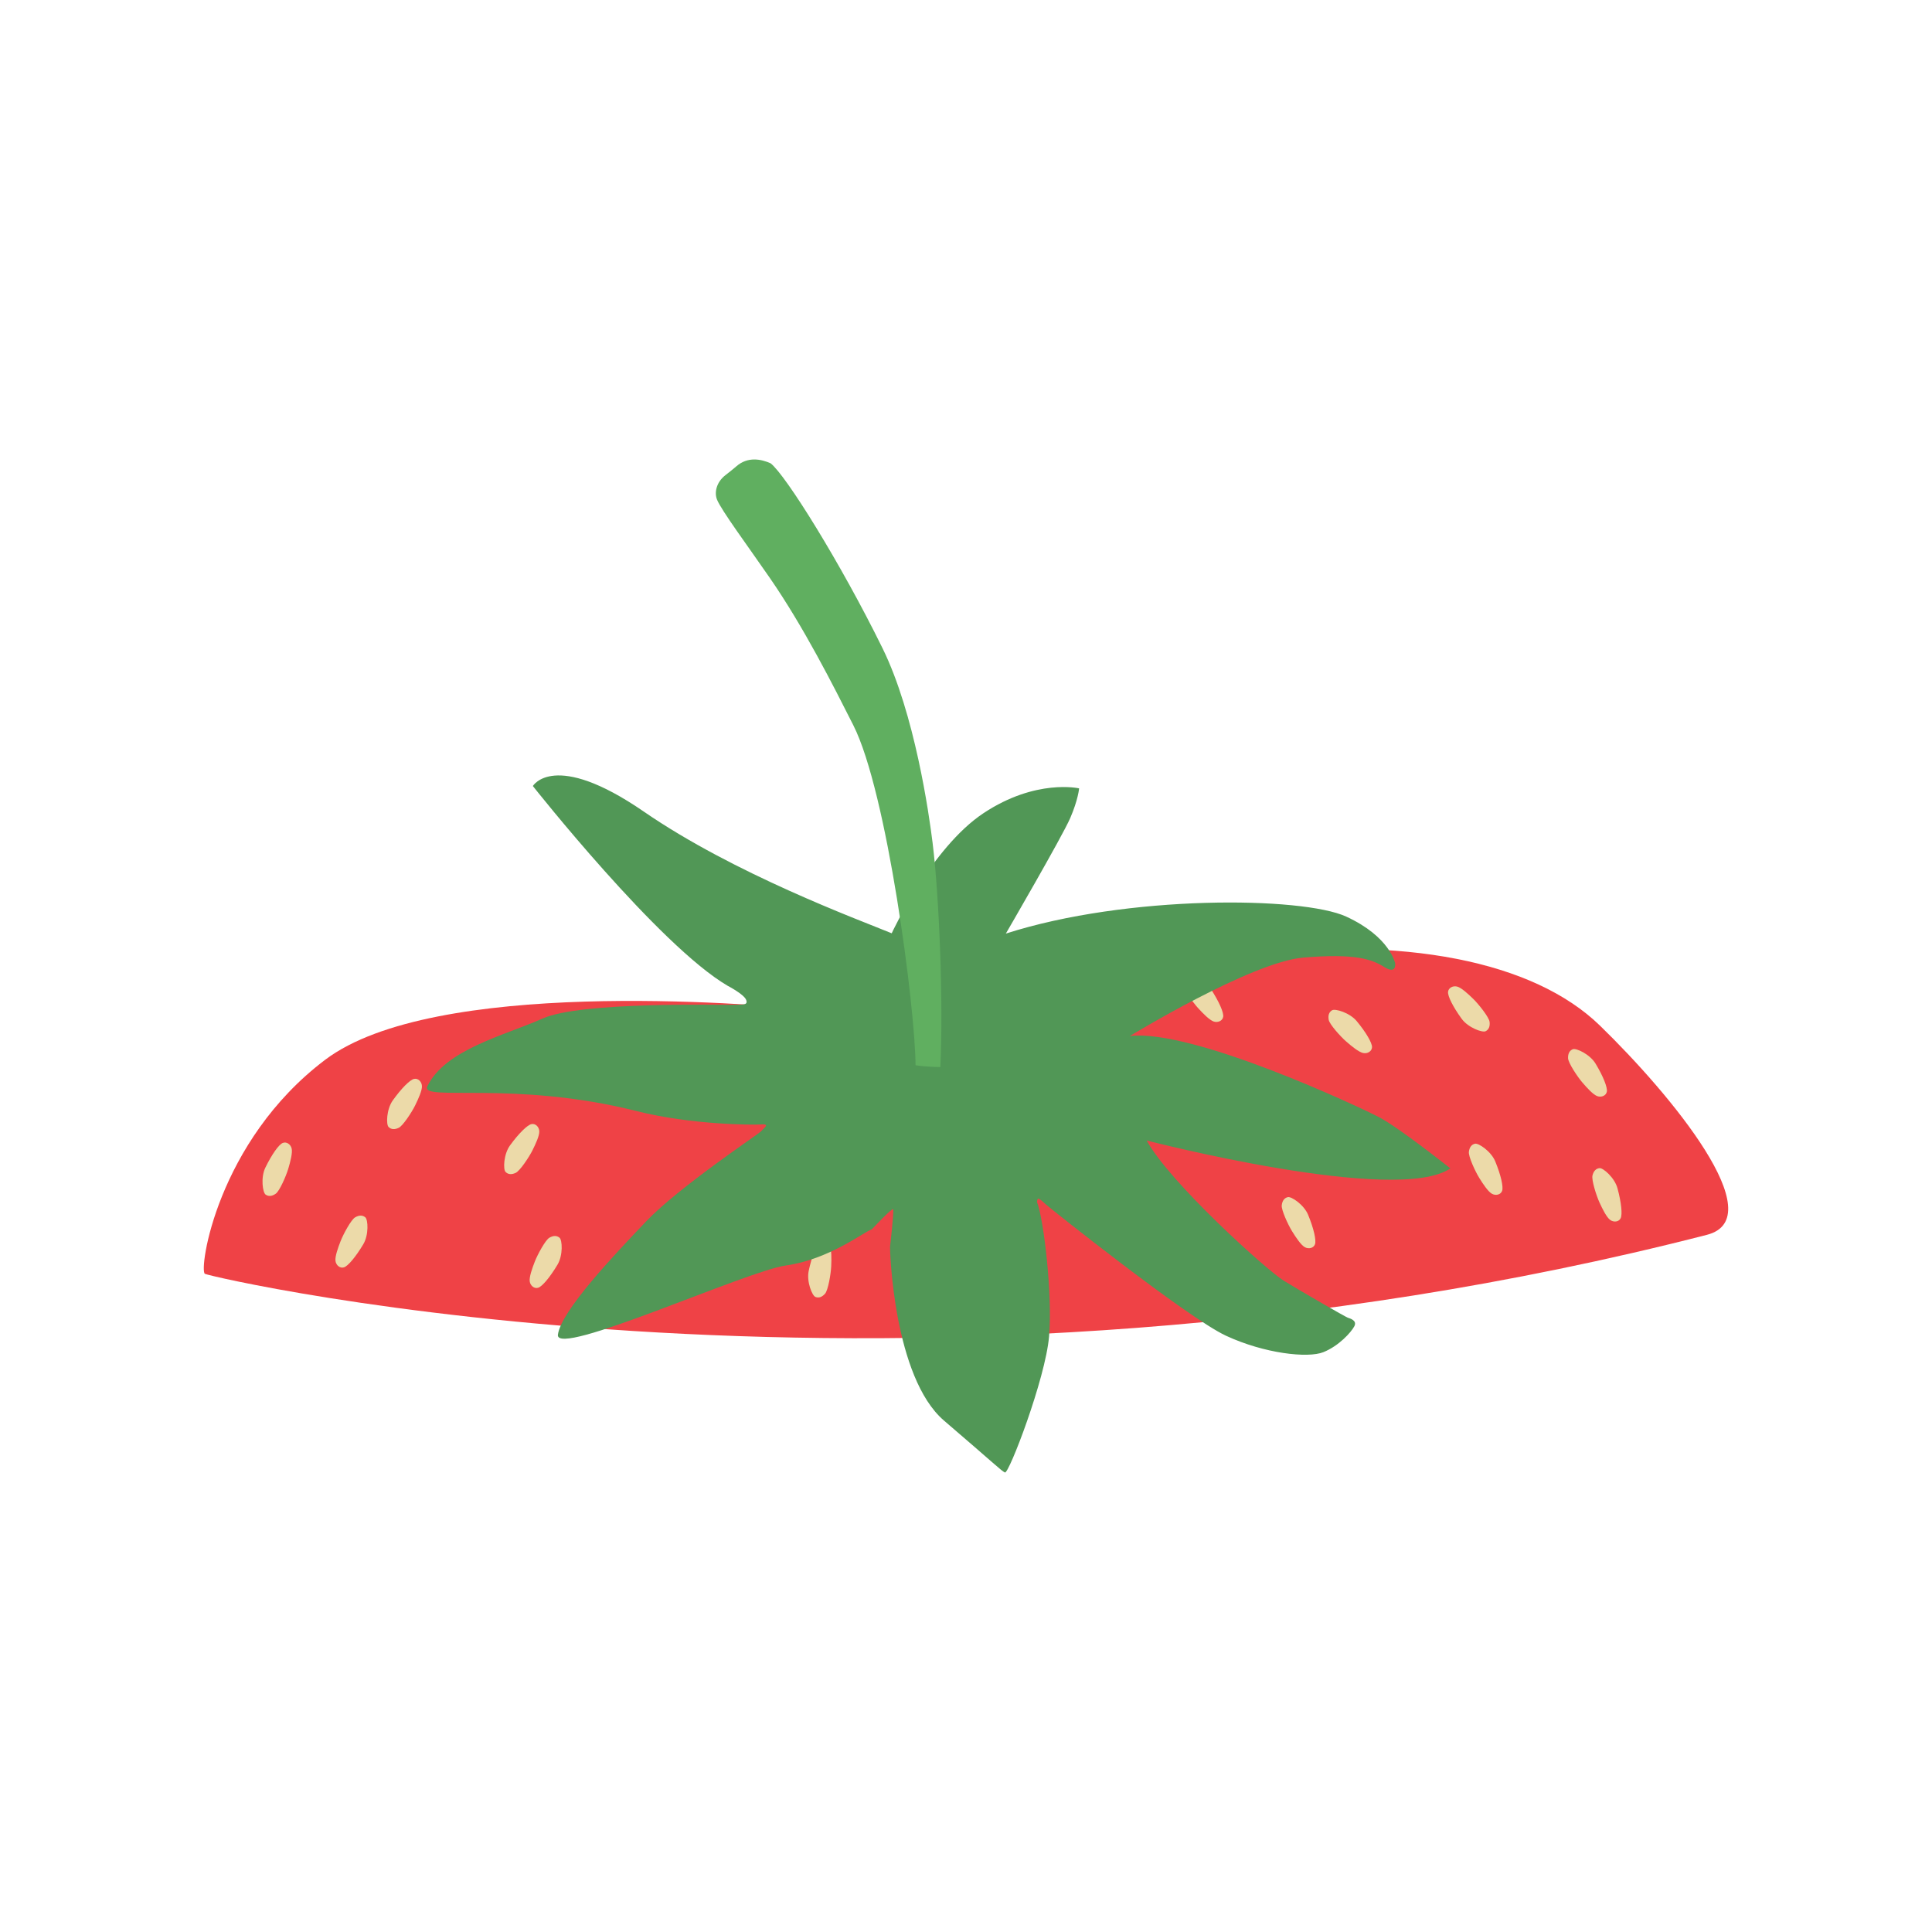 <?xml version="1.0" encoding="utf-8"?>
<!-- Generator: Adobe Illustrator 16.0.0, SVG Export Plug-In . SVG Version: 6.00 Build 0)  -->
<!DOCTYPE svg PUBLIC "-//W3C//DTD SVG 1.1//EN" "http://www.w3.org/Graphics/SVG/1.1/DTD/svg11.dtd">
<svg version="1.1" xmlns="http://www.w3.org/2000/svg" xmlns:xlink="http://www.w3.org/1999/xlink" x="0px" y="0px" width="300px"
	 height="300px" viewBox="0 0 300 300" enable-background="new 0 0 300 300" xml:space="preserve">
<g id="Layer_1">
</g>
<g id="Layer_6">
</g>
<g id="Layer_5">
</g>
<g id="Layer_4">
	<g>
		<g>
			<path fill="#EF4246" d="M265.046,191.744c10.2-2.619-5.437-21.628-16.6-32.482c-10.323-10.039-30.5-14-55.95-10.894
				c-22.855,2.789-66.907,8.36-66.907,8.36c-9.664-0.91-58.244-4.887-75.082,7.824c-16.839,12.713-19.655,32.67-18.694,33.244
				S141.146,223.559,265.046,191.744z"/>
			<path fill="#ECDAA9" d="M60.992,170.869c1.352-1.895,2.66-3.186,3.29-3.334c0.631-0.149,1.205,0.42,1.236,1.104
				c0.031,0.682-0.536,1.949-1.048,2.996c-0.513,1.046-1.906,3.186-2.556,3.491c-0.649,0.305-1.174,0.264-1.574-0.126
				C59.94,174.612,60.006,172.25,60.992,170.869z"/>
			<path fill="#ECDAA9" d="M79.195,177.856c1.369-1.882,2.689-3.161,3.321-3.303c0.632-0.144,1.2,0.431,1.226,1.114
				c0.025,0.684-0.554,1.945-1.076,2.986s-1.936,3.168-2.588,3.468c-0.651,0.299-1.177,0.253-1.572-0.14
				C78.108,181.59,78.196,179.229,79.195,177.856z"/>
			<path fill="#ECDAA9" d="M226.971,158.202c-1.369-1.882-2.18-3.531-2.12-4.177c0.058-0.645,0.779-1.01,1.438-0.822
				c0.657,0.186,1.681,1.125,2.51,1.941c0.831,0.818,2.419,2.816,2.503,3.529c0.084,0.712-0.121,1.198-0.617,1.453
				C230.189,160.385,227.969,159.574,226.971,158.202z"/>
			<path fill="#ECDAA9" d="M188.033,153.593c1.271,1.948,1.998,3.638,1.906,4.278c-0.09,0.643-0.829,0.969-1.479,0.75
				c-0.646-0.221-1.62-1.21-2.407-2.068c-0.788-0.857-2.272-2.936-2.321-3.65c-0.047-0.715,0.182-1.19,0.689-1.42
				C184.93,151.25,187.106,152.172,188.033,153.593z"/>
			<path fill="#ECDAA9" d="M86.578,196.361c-1.189,2-2.385,3.396-3,3.596c-0.616,0.202-1.236-0.316-1.324-0.996
				c-0.088-0.678,0.371-1.988,0.795-3.072c0.423-1.086,1.633-3.333,2.255-3.693c0.621-0.357,1.148-0.36,1.578-0.005
				C87.314,192.543,87.446,194.903,86.578,196.361z"/>
			<path fill="#ECDAA9" d="M56.418,193.195c-1.189,2-2.385,3.396-3,3.596c-0.616,0.201-1.236-0.317-1.324-0.996
				c-0.088-0.678,0.371-1.988,0.795-3.072c0.423-1.086,1.633-3.334,2.255-3.693c0.621-0.357,1.148-0.361,1.578-0.006
				C57.154,189.376,57.286,191.736,56.418,193.195z"/>
			<path fill="#ECDAA9" d="M232.184,180.346c0.883,2.152,1.279,3.947,1.068,4.559c-0.209,0.615-0.996,0.798-1.592,0.46
				c-0.594-0.338-1.365-1.493-1.977-2.483c-0.613-0.99-1.682-3.309-1.596-4.021c0.088-0.711,0.402-1.135,0.945-1.265
				C229.574,177.461,231.539,178.775,232.184,180.346z"/>
			<path fill="#ECDAA9" d="M125.575,197.341c0.484-2.275,1.169-3.981,1.688-4.368c0.52-0.389,1.272-0.096,1.573,0.52
				c0.301,0.613,0.286,2.002,0.232,3.164c-0.053,1.164-0.478,3.682-0.951,4.221s-0.972,0.711-1.493,0.512
				C126.103,201.194,125.22,199,125.575,197.341z"/>
			<path fill="#ECDAA9" d="M247.76,165.162c1.201,1.992,1.865,3.706,1.751,4.344c-0.114,0.639-0.864,0.939-1.503,0.695
				c-0.64-0.242-1.578-1.267-2.332-2.152c-0.756-0.887-2.166-3.015-2.189-3.732c-0.021-0.716,0.225-1.183,0.741-1.394
				C244.741,162.709,246.885,163.708,247.76,165.162z"/>
			<path fill="#ECDAA9" d="M175.165,178.289c0.735,2.208,1.009,4.025,0.758,4.622c-0.251,0.599-1.049,0.729-1.619,0.35
				c-0.571-0.376-1.262-1.581-1.804-2.61c-0.544-1.031-1.453-3.416-1.318-4.121c0.135-0.703,0.478-1.105,1.027-1.197
				C172.758,175.234,174.63,176.68,175.165,178.289z"/>
			<path fill="#ECDAA9" d="M203.125,188.638c0.885,2.151,1.28,3.947,1.07,4.56c-0.209,0.614-0.996,0.798-1.592,0.459
				c-0.594-0.337-1.365-1.492-1.977-2.482c-0.613-0.99-1.684-3.309-1.597-4.021c0.087-0.711,0.401-1.135,0.944-1.264
				C200.515,185.754,202.481,187.066,203.125,188.638z"/>
			<path fill="#ECDAA9" d="M210.674,158.564c1.482,1.794,2.393,3.392,2.373,4.038c-0.019,0.649-0.716,1.058-1.385,0.909
				c-0.668-0.145-1.746-1.02-2.623-1.784c-0.879-0.765-2.588-2.662-2.716-3.368c-0.127-0.705,0.047-1.203,0.526-1.487
				C207.326,156.584,209.594,157.256,210.674,158.564z"/>
			<path fill="#ECDAA9" d="M251.16,184.509c0.609,2.245,0.781,4.075,0.496,4.657c-0.283,0.582-1.088,0.666-1.637,0.258
				c-0.548-0.408-1.17-1.649-1.654-2.709c-0.485-1.059-1.258-3.492-1.084-4.189c0.176-0.694,0.539-1.074,1.094-1.137
				C248.93,181.324,250.717,182.871,251.16,184.509z"/>
			<path fill="#ECDAA9" d="M185.119,194.627c-0.388-2.295-0.379-4.133-0.039-4.684c0.34-0.553,1.146-0.557,1.654-0.098
				c0.504,0.461,1.002,1.756,1.383,2.857c0.379,1.102,0.91,3.6,0.668,4.275c-0.242,0.674-0.641,1.018-1.199,1.025
				C187.028,198.014,185.401,196.3,185.119,194.627z"/>
			<path fill="#ECDAA9" d="M41.202,181.314c1.019-2.092,2.094-3.582,2.69-3.833c0.598-0.252,1.258,0.214,1.402,0.883
				c0.145,0.668-0.204,2.012-0.536,3.128c-0.332,1.117-1.351,3.458-1.941,3.867c-0.589,0.408-1.113,0.455-1.573,0.138
				C40.787,185.182,40.459,182.84,41.202,181.314z"/>
		</g>
		<path fill="#519756" d="M138.463,144.919c-5.252-2.151-24.464-9.234-38.49-18.893c-13.965-9.615-17.229-3.971-17.229-3.971
			s19.577,24.788,30.263,31.027c0,0,2.556,1.318,2.868,2.209c0.312,0.889-0.702,0.668-2.225,0.734s-23.379-0.547-29.374,2.122
			s-15.164,4.814-17.925,10.552c-1.15,2.389,13.517-0.958,32.428,3.812c8.764,2.211,18.29,2.148,19.049,2.105
			c0.824-0.047,0.904-0.045,1.078,0.066c0.213,0.139-0.43,0.644-0.794,1.041c-0.364,0.396-12.727,8.641-17.749,13.902
			c-5.021,5.262-13.267,13.967-13.73,17.627s29.222-9.881,35.385-10.746c6.724-0.943,12.049-5.17,13.383-5.639
			c0,0,3.143-3.367,3.287-3.09c0.144,0.276-0.42,5.315-0.476,5.756c-0.056,0.441,0.523,20.334,8.384,27.065
			c7.861,6.731,8.848,7.759,9.448,8.048s6.288-14.545,6.854-21.114s-0.854-18.343-1.864-20.86c0,0-0.006-0.662,0.275-0.527
			c0.282,0.136,0.65,0.451,1.076,0.863c0.426,0.413,22.01,17.625,27.98,20.399s12.73,3.522,15.137,2.552
			c2.407-0.971,4.303-3.084,4.792-4.006c0.488-0.921-0.665-1.225-1.021-1.349c-0.356-0.124-7.203-4.059-9.914-5.729
			c-2.711-1.671-17.764-15.275-21.298-21.778c0,0,38.851,10.053,47.146,4.328c0,0-7.93-6.303-11.03-7.93
			s-28.902-13.734-38.725-12.626c0,0,18.824-11.485,26.919-12.175c8.096-0.689,10.684,0.275,12.604,1.475
			c1.92,1.199,1.668-0.586,1.668-0.586s-0.793-4.125-7.608-7.258s-33.991-3.422-52.848,2.641c0,0,8.759-15.069,9.998-17.94
			c1.24-2.871,1.381-4.61,1.381-4.61s-6.698-1.547-14.829,3.839C144.604,131.644,138.463,144.919,138.463,144.919z"/>
		<path fill="#60AF60" d="M142.167,165.415c-0.055-8.956-4.412-42.404-9.662-52.797c-3.121-6.176-7.688-15.233-12.952-22.855
			c-3.459-5.009-7.513-10.479-8.209-12.168c-0.444-1.077-0.135-2.692,1.288-3.803c0.637-0.497,1.222-0.958,1.699-1.376
			c1.767-1.552,3.848-1.136,5.328-0.476c2.342,1.807,10.904,15.534,17.381,28.718c5.005,10.187,7.214,25.69,7.771,30.198
			c1.038,8.395,1.689,24.779,1.204,34.832C144.931,165.697,142.909,165.555,142.167,165.415z"/>
	</g>
</g>
<g id="Layer_3">
</g>
<g id="Layer_2">
</g>
</svg>
